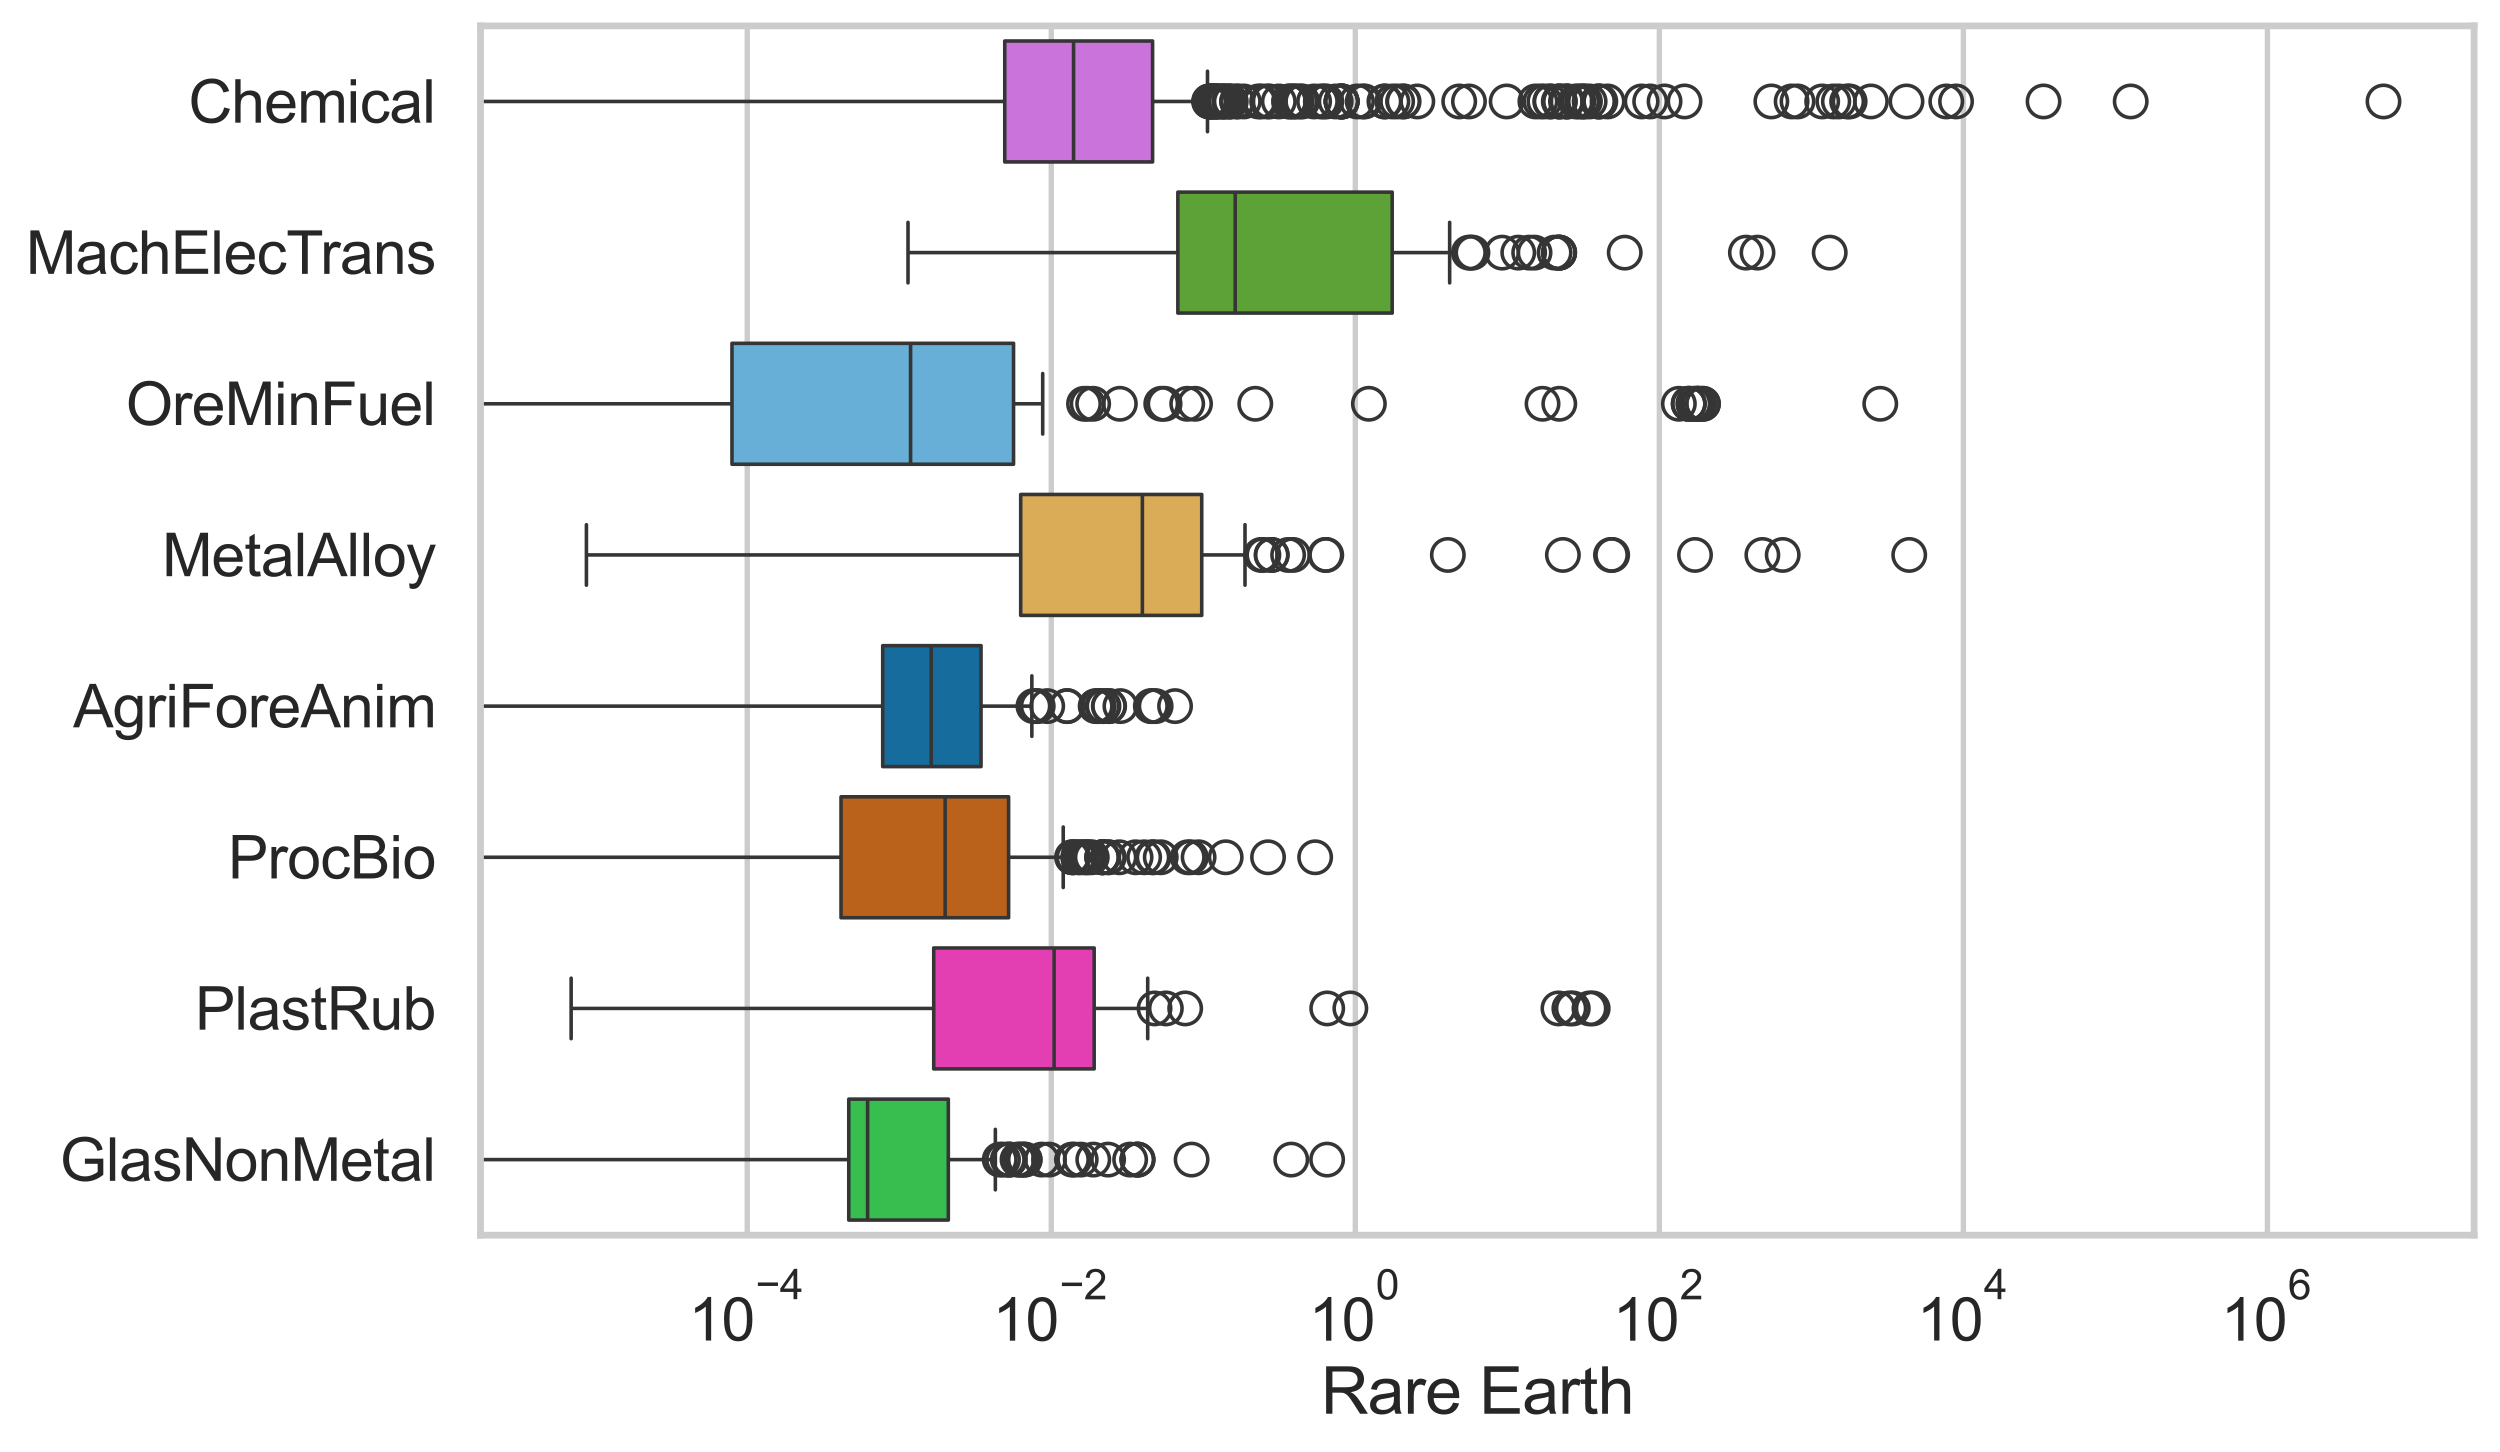 <?xml version="1.0" encoding="utf-8" standalone="no"?>
<!DOCTYPE svg PUBLIC "-//W3C//DTD SVG 1.1//EN"
  "http://www.w3.org/Graphics/SVG/1.1/DTD/svg11.dtd">
<svg xmlns:xlink="http://www.w3.org/1999/xlink" width="695.577pt" height="404.121pt" viewBox="0 0 695.577 404.121" xmlns="http://www.w3.org/2000/svg" version="1.1">
 <defs>
  <style type="text/css">*{stroke-linejoin: round; stroke-linecap: butt}</style>
 </defs>
 <g id="figure_1">
  <g id="patch_1">
   <path d="M 0 404.121 
L 695.577 404.121 
L 695.577 0 
L 0 0 
z
" style="fill: #ffffff"/>
  </g>
  <g id="axes_1">
   <g id="patch_2">
    <path d="M 133.697 343.665 
L 688.377 343.665 
L 688.377 7.2 
L 133.697 7.2 
z
" style="fill: #ffffff"/>
   </g>
   <g id="matplotlib.axis_1">
    <g id="xtick_1">
     <g id="line2d_1">
      <path d="M 207.905 343.665 
L 207.905 7.2 
" clip-path="url(#p998f38ebfb)" style="fill: none; stroke: #cccccc; stroke-width: 1.5; stroke-linecap: round"/>
     </g>
     <g id="text_1">
      <!-- $\mathdefault{10^{-4}}$ -->
      <g style="fill: #262626" transform="translate(191.57 373.015) scale(0.165 -0.165)">
       <defs>
        <path id="ArialMT-31" d="M 2384 0 
L 1822 0 
L 1822 3584 
Q 1619 3391 1289 3197 
Q 959 3003 697 2906 
L 697 3450 
Q 1169 3672 1522 3987 
Q 1875 4303 2022 4600 
L 2384 4600 
L 2384 0 
z
" transform="scale(0.016)"/>
        <path id="ArialMT-30" d="M 266 2259 
Q 266 3072 433 3567 
Q 600 4063 929 4331 
Q 1259 4600 1759 4600 
Q 2128 4600 2406 4451 
Q 2684 4303 2865 4023 
Q 3047 3744 3150 3342 
Q 3253 2941 3253 2259 
Q 3253 1453 3087 958 
Q 2922 463 2592 192 
Q 2263 -78 1759 -78 
Q 1097 -78 719 397 
Q 266 969 266 2259 
z
M 844 2259 
Q 844 1131 1108 757 
Q 1372 384 1759 384 
Q 2147 384 2411 759 
Q 2675 1134 2675 2259 
Q 2675 3391 2411 3762 
Q 2147 4134 1753 4134 
Q 1366 4134 1134 3806 
Q 844 3388 844 2259 
z
" transform="scale(0.016)"/>
        <path id="ArialMT-2212" d="M 3381 1997 
L 356 1997 
L 356 2522 
L 3381 2522 
L 3381 1997 
z
" transform="scale(0.016)"/>
        <path id="ArialMT-34" d="M 2069 0 
L 2069 1097 
L 81 1097 
L 81 1613 
L 2172 4581 
L 2631 4581 
L 2631 1613 
L 3250 1613 
L 3250 1097 
L 2631 1097 
L 2631 0 
L 2069 0 
z
M 2069 1613 
L 2069 3678 
L 634 1613 
L 2069 1613 
z
" transform="scale(0.016)"/>
       </defs>
       <use xlink:href="#ArialMT-31" transform="translate(0 0.202)"/>
       <use xlink:href="#ArialMT-30" transform="translate(55.615 0.202)"/>
       <use xlink:href="#ArialMT-2212" transform="translate(112.973 69.895) scale(0.7)"/>
       <use xlink:href="#ArialMT-34" transform="translate(153.852 69.895) scale(0.7)"/>
      </g>
     </g>
    </g>
    <g id="xtick_2">
     <g id="line2d_2">
      <path d="M 292.498 343.665 
L 292.498 7.2 
" clip-path="url(#p998f38ebfb)" style="fill: none; stroke: #cccccc; stroke-width: 1.5; stroke-linecap: round"/>
     </g>
     <g id="text_2">
      <!-- $\mathdefault{10^{-2}}$ -->
      <g style="fill: #262626" transform="translate(276.163 373.18) scale(0.165 -0.165)">
       <defs>
        <path id="ArialMT-32" d="M 3222 541 
L 3222 0 
L 194 0 
Q 188 203 259 391 
Q 375 700 629 1000 
Q 884 1300 1366 1694 
Q 2113 2306 2375 2664 
Q 2638 3022 2638 3341 
Q 2638 3675 2398 3904 
Q 2159 4134 1775 4134 
Q 1369 4134 1125 3890 
Q 881 3647 878 3216 
L 300 3275 
Q 359 3922 746 4261 
Q 1134 4600 1788 4600 
Q 2447 4600 2831 4234 
Q 3216 3869 3216 3328 
Q 3216 3053 3103 2787 
Q 2991 2522 2730 2228 
Q 2469 1934 1863 1422 
Q 1356 997 1212 845 
Q 1069 694 975 541 
L 3222 541 
z
" transform="scale(0.016)"/>
       </defs>
       <use xlink:href="#ArialMT-31" transform="translate(0 0.994)"/>
       <use xlink:href="#ArialMT-30" transform="translate(55.615 0.994)"/>
       <use xlink:href="#ArialMT-2212" transform="translate(112.973 70.688) scale(0.7)"/>
       <use xlink:href="#ArialMT-32" transform="translate(153.852 70.688) scale(0.7)"/>
      </g>
     </g>
    </g>
    <g id="xtick_3">
     <g id="line2d_3">
      <path d="M 377.091 343.665 
L 377.091 7.2 
" clip-path="url(#p998f38ebfb)" style="fill: none; stroke: #cccccc; stroke-width: 1.5; stroke-linecap: round"/>
     </g>
     <g id="text_3">
      <!-- $\mathdefault{10^{0}}$ -->
      <g style="fill: #262626" transform="translate(364.138 373.18) scale(0.165 -0.165)">
       <use xlink:href="#ArialMT-31" transform="translate(0 0.994)"/>
       <use xlink:href="#ArialMT-30" transform="translate(55.615 0.994)"/>
       <use xlink:href="#ArialMT-30" transform="translate(112.973 70.688) scale(0.7)"/>
      </g>
     </g>
    </g>
    <g id="xtick_4">
     <g id="line2d_4">
      <path d="M 461.684 343.665 
L 461.684 7.2 
" clip-path="url(#p998f38ebfb)" style="fill: none; stroke: #cccccc; stroke-width: 1.5; stroke-linecap: round"/>
     </g>
     <g id="text_4">
      <!-- $\mathdefault{10^{2}}$ -->
      <g style="fill: #262626" transform="translate(448.731 373.18) scale(0.165 -0.165)">
       <use xlink:href="#ArialMT-31" transform="translate(0 0.994)"/>
       <use xlink:href="#ArialMT-30" transform="translate(55.615 0.994)"/>
       <use xlink:href="#ArialMT-32" transform="translate(112.973 70.688) scale(0.7)"/>
      </g>
     </g>
    </g>
    <g id="xtick_5">
     <g id="line2d_5">
      <path d="M 546.277 343.665 
L 546.277 7.2 
" clip-path="url(#p998f38ebfb)" style="fill: none; stroke: #cccccc; stroke-width: 1.5; stroke-linecap: round"/>
     </g>
     <g id="text_5">
      <!-- $\mathdefault{10^{4}}$ -->
      <g style="fill: #262626" transform="translate(533.324 373.015) scale(0.165 -0.165)">
       <use xlink:href="#ArialMT-31" transform="translate(0 0.202)"/>
       <use xlink:href="#ArialMT-30" transform="translate(55.615 0.202)"/>
       <use xlink:href="#ArialMT-34" transform="translate(112.973 69.895) scale(0.7)"/>
      </g>
     </g>
    </g>
    <g id="xtick_6">
     <g id="line2d_6">
      <path d="M 630.87 343.665 
L 630.87 7.2 
" clip-path="url(#p998f38ebfb)" style="fill: none; stroke: #cccccc; stroke-width: 1.5; stroke-linecap: round"/>
     </g>
     <g id="text_6">
      <!-- $\mathdefault{10^{6}}$ -->
      <g style="fill: #262626" transform="translate(617.917 373.18) scale(0.165 -0.165)">
       <defs>
        <path id="ArialMT-36" d="M 3184 3459 
L 2625 3416 
Q 2550 3747 2413 3897 
Q 2184 4138 1850 4138 
Q 1581 4138 1378 3988 
Q 1113 3794 959 3422 
Q 806 3050 800 2363 
Q 1003 2672 1297 2822 
Q 1591 2972 1913 2972 
Q 2475 2972 2870 2558 
Q 3266 2144 3266 1488 
Q 3266 1056 3080 686 
Q 2894 316 2569 119 
Q 2244 -78 1831 -78 
Q 1128 -78 684 439 
Q 241 956 241 2144 
Q 241 3472 731 4075 
Q 1159 4600 1884 4600 
Q 2425 4600 2770 4297 
Q 3116 3994 3184 3459 
z
M 888 1484 
Q 888 1194 1011 928 
Q 1134 663 1356 523 
Q 1578 384 1822 384 
Q 2178 384 2434 671 
Q 2691 959 2691 1453 
Q 2691 1928 2437 2201 
Q 2184 2475 1800 2475 
Q 1419 2475 1153 2201 
Q 888 1928 888 1484 
z
" transform="scale(0.016)"/>
       </defs>
       <use xlink:href="#ArialMT-31" transform="translate(0 0.994)"/>
       <use xlink:href="#ArialMT-30" transform="translate(55.615 0.994)"/>
       <use xlink:href="#ArialMT-36" transform="translate(112.973 70.688) scale(0.7)"/>
      </g>
     </g>
    </g>
    <g id="text_7">
     <!-- Rare Earth -->
     <g style="fill: #262626" transform="translate(367.521 393.344) scale(0.18 -0.18)">
      <defs>
       <path id="ArialMT-52" d="M 503 0 
L 503 4581 
L 2534 4581 
Q 3147 4581 3465 4457 
Q 3784 4334 3975 4021 
Q 4166 3709 4166 3331 
Q 4166 2844 3850 2509 
Q 3534 2175 2875 2084 
Q 3116 1969 3241 1856 
Q 3506 1613 3744 1247 
L 4541 0 
L 3778 0 
L 3172 953 
Q 2906 1366 2734 1584 
Q 2563 1803 2427 1890 
Q 2291 1978 2150 2013 
Q 2047 2034 1813 2034 
L 1109 2034 
L 1109 0 
L 503 0 
z
M 1109 2559 
L 2413 2559 
Q 2828 2559 3062 2645 
Q 3297 2731 3419 2920 
Q 3541 3109 3541 3331 
Q 3541 3656 3305 3865 
Q 3069 4075 2559 4075 
L 1109 4075 
L 1109 2559 
z
" transform="scale(0.016)"/>
       <path id="ArialMT-61" d="M 2588 409 
Q 2275 144 1986 34 
Q 1697 -75 1366 -75 
Q 819 -75 525 192 
Q 231 459 231 875 
Q 231 1119 342 1320 
Q 453 1522 633 1644 
Q 813 1766 1038 1828 
Q 1203 1872 1538 1913 
Q 2219 1994 2541 2106 
Q 2544 2222 2544 2253 
Q 2544 2597 2384 2738 
Q 2169 2928 1744 2928 
Q 1347 2928 1158 2789 
Q 969 2650 878 2297 
L 328 2372 
Q 403 2725 575 2942 
Q 747 3159 1072 3276 
Q 1397 3394 1825 3394 
Q 2250 3394 2515 3294 
Q 2781 3194 2906 3042 
Q 3031 2891 3081 2659 
Q 3109 2516 3109 2141 
L 3109 1391 
Q 3109 606 3145 398 
Q 3181 191 3288 0 
L 2700 0 
Q 2613 175 2588 409 
z
M 2541 1666 
Q 2234 1541 1622 1453 
Q 1275 1403 1131 1340 
Q 988 1278 909 1158 
Q 831 1038 831 891 
Q 831 666 1001 516 
Q 1172 366 1500 366 
Q 1825 366 2078 508 
Q 2331 650 2450 897 
Q 2541 1088 2541 1459 
L 2541 1666 
z
" transform="scale(0.016)"/>
       <path id="ArialMT-72" d="M 416 0 
L 416 3319 
L 922 3319 
L 922 2816 
Q 1116 3169 1280 3281 
Q 1444 3394 1641 3394 
Q 1925 3394 2219 3213 
L 2025 2691 
Q 1819 2813 1613 2813 
Q 1428 2813 1281 2702 
Q 1134 2591 1072 2394 
Q 978 2094 978 1738 
L 978 0 
L 416 0 
z
" transform="scale(0.016)"/>
       <path id="ArialMT-65" d="M 2694 1069 
L 3275 997 
Q 3138 488 2766 206 
Q 2394 -75 1816 -75 
Q 1088 -75 661 373 
Q 234 822 234 1631 
Q 234 2469 665 2931 
Q 1097 3394 1784 3394 
Q 2450 3394 2872 2941 
Q 3294 2488 3294 1666 
Q 3294 1616 3291 1516 
L 816 1516 
Q 847 969 1125 678 
Q 1403 388 1819 388 
Q 2128 388 2347 550 
Q 2566 713 2694 1069 
z
M 847 1978 
L 2700 1978 
Q 2663 2397 2488 2606 
Q 2219 2931 1791 2931 
Q 1403 2931 1139 2672 
Q 875 2413 847 1978 
z
" transform="scale(0.016)"/>
       <path id="ArialMT-20" transform="scale(0.016)"/>
       <path id="ArialMT-45" d="M 506 0 
L 506 4581 
L 3819 4581 
L 3819 4041 
L 1113 4041 
L 1113 2638 
L 3647 2638 
L 3647 2100 
L 1113 2100 
L 1113 541 
L 3925 541 
L 3925 0 
L 506 0 
z
" transform="scale(0.016)"/>
       <path id="ArialMT-74" d="M 1650 503 
L 1731 6 
Q 1494 -44 1306 -44 
Q 1000 -44 831 53 
Q 663 150 594 308 
Q 525 466 525 972 
L 525 2881 
L 113 2881 
L 113 3319 
L 525 3319 
L 525 4141 
L 1084 4478 
L 1084 3319 
L 1650 3319 
L 1650 2881 
L 1084 2881 
L 1084 941 
Q 1084 700 1114 631 
Q 1144 563 1211 522 
Q 1278 481 1403 481 
Q 1497 481 1650 503 
z
" transform="scale(0.016)"/>
       <path id="ArialMT-68" d="M 422 0 
L 422 4581 
L 984 4581 
L 984 2938 
Q 1378 3394 1978 3394 
Q 2347 3394 2619 3248 
Q 2891 3103 3008 2847 
Q 3125 2591 3125 2103 
L 3125 0 
L 2563 0 
L 2563 2103 
Q 2563 2525 2380 2717 
Q 2197 2909 1863 2909 
Q 1613 2909 1392 2779 
Q 1172 2650 1078 2428 
Q 984 2206 984 1816 
L 984 0 
L 422 0 
z
" transform="scale(0.016)"/>
      </defs>
      <use xlink:href="#ArialMT-52"/>
      <use xlink:href="#ArialMT-61" transform="translate(72.217 0)"/>
      <use xlink:href="#ArialMT-72" transform="translate(127.832 0)"/>
      <use xlink:href="#ArialMT-65" transform="translate(161.133 0)"/>
      <use xlink:href="#ArialMT-20" transform="translate(216.748 0)"/>
      <use xlink:href="#ArialMT-45" transform="translate(244.531 0)"/>
      <use xlink:href="#ArialMT-61" transform="translate(311.23 0)"/>
      <use xlink:href="#ArialMT-72" transform="translate(366.846 0)"/>
      <use xlink:href="#ArialMT-74" transform="translate(400.146 0)"/>
      <use xlink:href="#ArialMT-68" transform="translate(427.93 0)"/>
     </g>
    </g>
   </g>
   <g id="matplotlib.axis_2">
    <g id="ytick_1">
     <g id="text_8">
      <!-- Chemical -->
      <g style="fill: #262626" transform="translate(52.428 34.134) scale(0.165 -0.165)">
       <defs>
        <path id="ArialMT-43" d="M 3763 1606 
L 4369 1453 
Q 4178 706 3683 314 
Q 3188 -78 2472 -78 
Q 1731 -78 1267 223 
Q 803 525 561 1097 
Q 319 1669 319 2325 
Q 319 3041 592 3573 
Q 866 4106 1370 4382 
Q 1875 4659 2481 4659 
Q 3169 4659 3637 4309 
Q 4106 3959 4291 3325 
L 3694 3184 
Q 3534 3684 3231 3912 
Q 2928 4141 2469 4141 
Q 1941 4141 1586 3887 
Q 1231 3634 1087 3207 
Q 944 2781 944 2328 
Q 944 1744 1114 1308 
Q 1284 872 1643 656 
Q 2003 441 2422 441 
Q 2931 441 3284 734 
Q 3638 1028 3763 1606 
z
" transform="scale(0.016)"/>
        <path id="ArialMT-6d" d="M 422 0 
L 422 3319 
L 925 3319 
L 925 2853 
Q 1081 3097 1340 3245 
Q 1600 3394 1931 3394 
Q 2300 3394 2536 3241 
Q 2772 3088 2869 2813 
Q 3263 3394 3894 3394 
Q 4388 3394 4653 3120 
Q 4919 2847 4919 2278 
L 4919 0 
L 4359 0 
L 4359 2091 
Q 4359 2428 4304 2576 
Q 4250 2725 4106 2815 
Q 3963 2906 3769 2906 
Q 3419 2906 3187 2673 
Q 2956 2441 2956 1928 
L 2956 0 
L 2394 0 
L 2394 2156 
Q 2394 2531 2256 2718 
Q 2119 2906 1806 2906 
Q 1569 2906 1367 2781 
Q 1166 2656 1075 2415 
Q 984 2175 984 1722 
L 984 0 
L 422 0 
z
" transform="scale(0.016)"/>
        <path id="ArialMT-69" d="M 425 3934 
L 425 4581 
L 988 4581 
L 988 3934 
L 425 3934 
z
M 425 0 
L 425 3319 
L 988 3319 
L 988 0 
L 425 0 
z
" transform="scale(0.016)"/>
        <path id="ArialMT-63" d="M 2588 1216 
L 3141 1144 
Q 3050 572 2676 248 
Q 2303 -75 1759 -75 
Q 1078 -75 664 370 
Q 250 816 250 1647 
Q 250 2184 428 2587 
Q 606 2991 970 3192 
Q 1334 3394 1763 3394 
Q 2303 3394 2647 3120 
Q 2991 2847 3088 2344 
L 2541 2259 
Q 2463 2594 2264 2762 
Q 2066 2931 1784 2931 
Q 1359 2931 1093 2626 
Q 828 2322 828 1663 
Q 828 994 1084 691 
Q 1341 388 1753 388 
Q 2084 388 2306 591 
Q 2528 794 2588 1216 
z
" transform="scale(0.016)"/>
        <path id="ArialMT-6c" d="M 409 0 
L 409 4581 
L 972 4581 
L 972 0 
L 409 0 
z
" transform="scale(0.016)"/>
       </defs>
       <use xlink:href="#ArialMT-43"/>
       <use xlink:href="#ArialMT-68" transform="translate(72.217 0)"/>
       <use xlink:href="#ArialMT-65" transform="translate(127.832 0)"/>
       <use xlink:href="#ArialMT-6d" transform="translate(183.447 0)"/>
       <use xlink:href="#ArialMT-69" transform="translate(266.748 0)"/>
       <use xlink:href="#ArialMT-63" transform="translate(288.965 0)"/>
       <use xlink:href="#ArialMT-61" transform="translate(338.965 0)"/>
       <use xlink:href="#ArialMT-6c" transform="translate(394.58 0)"/>
      </g>
     </g>
    </g>
    <g id="ytick_2">
     <g id="text_9">
      <!-- MachElecTrans -->
      <g style="fill: #262626" transform="translate(7.2 76.192) scale(0.165 -0.165)">
       <defs>
        <path id="ArialMT-4d" d="M 475 0 
L 475 4581 
L 1388 4581 
L 2472 1338 
Q 2622 884 2691 659 
Q 2769 909 2934 1394 
L 4031 4581 
L 4847 4581 
L 4847 0 
L 4263 0 
L 4263 3834 
L 2931 0 
L 2384 0 
L 1059 3900 
L 1059 0 
L 475 0 
z
" transform="scale(0.016)"/>
        <path id="ArialMT-54" d="M 1659 0 
L 1659 4041 
L 150 4041 
L 150 4581 
L 3781 4581 
L 3781 4041 
L 2266 4041 
L 2266 0 
L 1659 0 
z
" transform="scale(0.016)"/>
        <path id="ArialMT-6e" d="M 422 0 
L 422 3319 
L 928 3319 
L 928 2847 
Q 1294 3394 1984 3394 
Q 2284 3394 2536 3286 
Q 2788 3178 2913 3003 
Q 3038 2828 3088 2588 
Q 3119 2431 3119 2041 
L 3119 0 
L 2556 0 
L 2556 2019 
Q 2556 2363 2490 2533 
Q 2425 2703 2258 2804 
Q 2091 2906 1866 2906 
Q 1506 2906 1245 2678 
Q 984 2450 984 1813 
L 984 0 
L 422 0 
z
" transform="scale(0.016)"/>
        <path id="ArialMT-73" d="M 197 991 
L 753 1078 
Q 800 744 1014 566 
Q 1228 388 1613 388 
Q 2000 388 2187 545 
Q 2375 703 2375 916 
Q 2375 1106 2209 1216 
Q 2094 1291 1634 1406 
Q 1016 1563 777 1677 
Q 538 1791 414 1992 
Q 291 2194 291 2438 
Q 291 2659 392 2848 
Q 494 3038 669 3163 
Q 800 3259 1026 3326 
Q 1253 3394 1513 3394 
Q 1903 3394 2198 3281 
Q 2494 3169 2634 2976 
Q 2775 2784 2828 2463 
L 2278 2388 
Q 2241 2644 2061 2787 
Q 1881 2931 1553 2931 
Q 1166 2931 1000 2803 
Q 834 2675 834 2503 
Q 834 2394 903 2306 
Q 972 2216 1119 2156 
Q 1203 2125 1616 2013 
Q 2213 1853 2448 1751 
Q 2684 1650 2818 1456 
Q 2953 1263 2953 975 
Q 2953 694 2789 445 
Q 2625 197 2315 61 
Q 2006 -75 1616 -75 
Q 969 -75 630 194 
Q 291 463 197 991 
z
" transform="scale(0.016)"/>
       </defs>
       <use xlink:href="#ArialMT-4d"/>
       <use xlink:href="#ArialMT-61" transform="translate(83.301 0)"/>
       <use xlink:href="#ArialMT-63" transform="translate(138.916 0)"/>
       <use xlink:href="#ArialMT-68" transform="translate(188.916 0)"/>
       <use xlink:href="#ArialMT-45" transform="translate(244.531 0)"/>
       <use xlink:href="#ArialMT-6c" transform="translate(311.23 0)"/>
       <use xlink:href="#ArialMT-65" transform="translate(333.447 0)"/>
       <use xlink:href="#ArialMT-63" transform="translate(389.062 0)"/>
       <use xlink:href="#ArialMT-54" transform="translate(439.062 0)"/>
       <use xlink:href="#ArialMT-72" transform="translate(496.396 0)"/>
       <use xlink:href="#ArialMT-61" transform="translate(529.697 0)"/>
       <use xlink:href="#ArialMT-6e" transform="translate(585.312 0)"/>
       <use xlink:href="#ArialMT-73" transform="translate(640.928 0)"/>
      </g>
     </g>
    </g>
    <g id="ytick_3">
     <g id="text_10">
      <!-- OreMinFuel -->
      <g style="fill: #262626" transform="translate(35.013 118.25) scale(0.165 -0.165)">
       <defs>
        <path id="ArialMT-4f" d="M 309 2231 
Q 309 3372 921 4017 
Q 1534 4663 2503 4663 
Q 3138 4663 3647 4359 
Q 4156 4056 4423 3514 
Q 4691 2972 4691 2284 
Q 4691 1588 4409 1038 
Q 4128 488 3612 205 
Q 3097 -78 2500 -78 
Q 1853 -78 1343 234 
Q 834 547 571 1087 
Q 309 1628 309 2231 
z
M 934 2222 
Q 934 1394 1379 917 
Q 1825 441 2497 441 
Q 3181 441 3623 922 
Q 4066 1403 4066 2288 
Q 4066 2847 3877 3264 
Q 3688 3681 3323 3911 
Q 2959 4141 2506 4141 
Q 1863 4141 1398 3698 
Q 934 3256 934 2222 
z
" transform="scale(0.016)"/>
        <path id="ArialMT-46" d="M 525 0 
L 525 4581 
L 3616 4581 
L 3616 4041 
L 1131 4041 
L 1131 2622 
L 3281 2622 
L 3281 2081 
L 1131 2081 
L 1131 0 
L 525 0 
z
" transform="scale(0.016)"/>
        <path id="ArialMT-75" d="M 2597 0 
L 2597 488 
Q 2209 -75 1544 -75 
Q 1250 -75 995 37 
Q 741 150 617 320 
Q 494 491 444 738 
Q 409 903 409 1263 
L 409 3319 
L 972 3319 
L 972 1478 
Q 972 1038 1006 884 
Q 1059 663 1231 536 
Q 1403 409 1656 409 
Q 1909 409 2131 539 
Q 2353 669 2445 892 
Q 2538 1116 2538 1541 
L 2538 3319 
L 3100 3319 
L 3100 0 
L 2597 0 
z
" transform="scale(0.016)"/>
       </defs>
       <use xlink:href="#ArialMT-4f"/>
       <use xlink:href="#ArialMT-72" transform="translate(77.783 0)"/>
       <use xlink:href="#ArialMT-65" transform="translate(111.084 0)"/>
       <use xlink:href="#ArialMT-4d" transform="translate(166.699 0)"/>
       <use xlink:href="#ArialMT-69" transform="translate(250 0)"/>
       <use xlink:href="#ArialMT-6e" transform="translate(272.217 0)"/>
       <use xlink:href="#ArialMT-46" transform="translate(327.832 0)"/>
       <use xlink:href="#ArialMT-75" transform="translate(388.916 0)"/>
       <use xlink:href="#ArialMT-65" transform="translate(444.531 0)"/>
       <use xlink:href="#ArialMT-6c" transform="translate(500.146 0)"/>
      </g>
     </g>
    </g>
    <g id="ytick_4">
     <g id="text_11">
      <!-- MetalAlloy -->
      <g style="fill: #262626" transform="translate(45.088 160.308) scale(0.165 -0.165)">
       <defs>
        <path id="ArialMT-41" d="M -9 0 
L 1750 4581 
L 2403 4581 
L 4278 0 
L 3588 0 
L 3053 1388 
L 1138 1388 
L 634 0 
L -9 0 
z
M 1313 1881 
L 2866 1881 
L 2388 3150 
Q 2169 3728 2063 4100 
Q 1975 3659 1816 3225 
L 1313 1881 
z
" transform="scale(0.016)"/>
        <path id="ArialMT-6f" d="M 213 1659 
Q 213 2581 725 3025 
Q 1153 3394 1769 3394 
Q 2453 3394 2887 2945 
Q 3322 2497 3322 1706 
Q 3322 1066 3130 698 
Q 2938 331 2570 128 
Q 2203 -75 1769 -75 
Q 1072 -75 642 372 
Q 213 819 213 1659 
z
M 791 1659 
Q 791 1022 1069 705 
Q 1347 388 1769 388 
Q 2188 388 2466 706 
Q 2744 1025 2744 1678 
Q 2744 2294 2464 2611 
Q 2184 2928 1769 2928 
Q 1347 2928 1069 2612 
Q 791 2297 791 1659 
z
" transform="scale(0.016)"/>
        <path id="ArialMT-79" d="M 397 -1278 
L 334 -750 
Q 519 -800 656 -800 
Q 844 -800 956 -737 
Q 1069 -675 1141 -563 
Q 1194 -478 1313 -144 
Q 1328 -97 1363 -6 
L 103 3319 
L 709 3319 
L 1400 1397 
Q 1534 1031 1641 628 
Q 1738 1016 1872 1384 
L 2581 3319 
L 3144 3319 
L 1881 -56 
Q 1678 -603 1566 -809 
Q 1416 -1088 1222 -1217 
Q 1028 -1347 759 -1347 
Q 597 -1347 397 -1278 
z
" transform="scale(0.016)"/>
       </defs>
       <use xlink:href="#ArialMT-4d"/>
       <use xlink:href="#ArialMT-65" transform="translate(83.301 0)"/>
       <use xlink:href="#ArialMT-74" transform="translate(138.916 0)"/>
       <use xlink:href="#ArialMT-61" transform="translate(166.699 0)"/>
       <use xlink:href="#ArialMT-6c" transform="translate(222.314 0)"/>
       <use xlink:href="#ArialMT-41" transform="translate(244.531 0)"/>
       <use xlink:href="#ArialMT-6c" transform="translate(311.23 0)"/>
       <use xlink:href="#ArialMT-6c" transform="translate(333.447 0)"/>
       <use xlink:href="#ArialMT-6f" transform="translate(355.664 0)"/>
       <use xlink:href="#ArialMT-79" transform="translate(411.279 0)"/>
      </g>
     </g>
    </g>
    <g id="ytick_5">
     <g id="text_12">
      <!-- AgriForeAnim -->
      <g style="fill: #262626" transform="translate(20.341 202.366) scale(0.165 -0.165)">
       <defs>
        <path id="ArialMT-67" d="M 319 -275 
L 866 -356 
Q 900 -609 1056 -725 
Q 1266 -881 1628 -881 
Q 2019 -881 2231 -725 
Q 2444 -569 2519 -288 
Q 2563 -116 2559 434 
Q 2191 0 1641 0 
Q 956 0 581 494 
Q 206 988 206 1678 
Q 206 2153 378 2554 
Q 550 2956 876 3175 
Q 1203 3394 1644 3394 
Q 2231 3394 2613 2919 
L 2613 3319 
L 3131 3319 
L 3131 450 
Q 3131 -325 2973 -648 
Q 2816 -972 2473 -1159 
Q 2131 -1347 1631 -1347 
Q 1038 -1347 672 -1080 
Q 306 -813 319 -275 
z
M 784 1719 
Q 784 1066 1043 766 
Q 1303 466 1694 466 
Q 2081 466 2343 764 
Q 2606 1063 2606 1700 
Q 2606 2309 2336 2618 
Q 2066 2928 1684 2928 
Q 1309 2928 1046 2623 
Q 784 2319 784 1719 
z
" transform="scale(0.016)"/>
       </defs>
       <use xlink:href="#ArialMT-41"/>
       <use xlink:href="#ArialMT-67" transform="translate(66.699 0)"/>
       <use xlink:href="#ArialMT-72" transform="translate(122.314 0)"/>
       <use xlink:href="#ArialMT-69" transform="translate(155.615 0)"/>
       <use xlink:href="#ArialMT-46" transform="translate(177.832 0)"/>
       <use xlink:href="#ArialMT-6f" transform="translate(238.916 0)"/>
       <use xlink:href="#ArialMT-72" transform="translate(294.531 0)"/>
       <use xlink:href="#ArialMT-65" transform="translate(327.832 0)"/>
       <use xlink:href="#ArialMT-41" transform="translate(383.447 0)"/>
       <use xlink:href="#ArialMT-6e" transform="translate(450.146 0)"/>
       <use xlink:href="#ArialMT-69" transform="translate(505.762 0)"/>
       <use xlink:href="#ArialMT-6d" transform="translate(527.979 0)"/>
      </g>
     </g>
    </g>
    <g id="ytick_6">
     <g id="text_13">
      <!-- ProcBio -->
      <g style="fill: #262626" transform="translate(63.424 244.425) scale(0.165 -0.165)">
       <defs>
        <path id="ArialMT-50" d="M 494 0 
L 494 4581 
L 2222 4581 
Q 2678 4581 2919 4538 
Q 3256 4481 3484 4323 
Q 3713 4166 3852 3881 
Q 3991 3597 3991 3256 
Q 3991 2672 3619 2267 
Q 3247 1863 2275 1863 
L 1100 1863 
L 1100 0 
L 494 0 
z
M 1100 2403 
L 2284 2403 
Q 2872 2403 3119 2622 
Q 3366 2841 3366 3238 
Q 3366 3525 3220 3729 
Q 3075 3934 2838 4000 
Q 2684 4041 2272 4041 
L 1100 4041 
L 1100 2403 
z
" transform="scale(0.016)"/>
        <path id="ArialMT-42" d="M 469 0 
L 469 4581 
L 2188 4581 
Q 2713 4581 3030 4442 
Q 3347 4303 3526 4014 
Q 3706 3725 3706 3409 
Q 3706 3116 3547 2856 
Q 3388 2597 3066 2438 
Q 3481 2316 3704 2022 
Q 3928 1728 3928 1328 
Q 3928 1006 3792 729 
Q 3656 453 3456 303 
Q 3256 153 2954 76 
Q 2653 0 2216 0 
L 469 0 
z
M 1075 2656 
L 2066 2656 
Q 2469 2656 2644 2709 
Q 2875 2778 2992 2937 
Q 3109 3097 3109 3338 
Q 3109 3566 3000 3739 
Q 2891 3913 2687 3977 
Q 2484 4041 1991 4041 
L 1075 4041 
L 1075 2656 
z
M 1075 541 
L 2216 541 
Q 2509 541 2628 563 
Q 2838 600 2978 687 
Q 3119 775 3209 942 
Q 3300 1109 3300 1328 
Q 3300 1584 3169 1773 
Q 3038 1963 2805 2039 
Q 2572 2116 2134 2116 
L 1075 2116 
L 1075 541 
z
" transform="scale(0.016)"/>
       </defs>
       <use xlink:href="#ArialMT-50"/>
       <use xlink:href="#ArialMT-72" transform="translate(66.699 0)"/>
       <use xlink:href="#ArialMT-6f" transform="translate(100 0)"/>
       <use xlink:href="#ArialMT-63" transform="translate(155.615 0)"/>
       <use xlink:href="#ArialMT-42" transform="translate(205.615 0)"/>
       <use xlink:href="#ArialMT-69" transform="translate(272.314 0)"/>
       <use xlink:href="#ArialMT-6f" transform="translate(294.531 0)"/>
      </g>
     </g>
    </g>
    <g id="ytick_7">
     <g id="text_14">
      <!-- PlastRub -->
      <g style="fill: #262626" transform="translate(54.248 286.483) scale(0.165 -0.165)">
       <defs>
        <path id="ArialMT-62" d="M 941 0 
L 419 0 
L 419 4581 
L 981 4581 
L 981 2947 
Q 1338 3394 1891 3394 
Q 2197 3394 2470 3270 
Q 2744 3147 2920 2923 
Q 3097 2700 3197 2384 
Q 3297 2069 3297 1709 
Q 3297 856 2875 390 
Q 2453 -75 1863 -75 
Q 1275 -75 941 416 
L 941 0 
z
M 934 1684 
Q 934 1088 1097 822 
Q 1363 388 1816 388 
Q 2184 388 2453 708 
Q 2722 1028 2722 1663 
Q 2722 2313 2464 2622 
Q 2206 2931 1841 2931 
Q 1472 2931 1203 2611 
Q 934 2291 934 1684 
z
" transform="scale(0.016)"/>
       </defs>
       <use xlink:href="#ArialMT-50"/>
       <use xlink:href="#ArialMT-6c" transform="translate(66.699 0)"/>
       <use xlink:href="#ArialMT-61" transform="translate(88.916 0)"/>
       <use xlink:href="#ArialMT-73" transform="translate(144.531 0)"/>
       <use xlink:href="#ArialMT-74" transform="translate(194.531 0)"/>
       <use xlink:href="#ArialMT-52" transform="translate(222.314 0)"/>
       <use xlink:href="#ArialMT-75" transform="translate(294.531 0)"/>
       <use xlink:href="#ArialMT-62" transform="translate(350.146 0)"/>
      </g>
     </g>
    </g>
    <g id="ytick_8">
     <g id="text_15">
      <!-- GlasNonMetal -->
      <g style="fill: #262626" transform="translate(16.659 328.541) scale(0.165 -0.165)">
       <defs>
        <path id="ArialMT-47" d="M 2638 1797 
L 2638 2334 
L 4578 2338 
L 4578 638 
Q 4131 281 3656 101 
Q 3181 -78 2681 -78 
Q 2006 -78 1454 211 
Q 903 500 622 1047 
Q 341 1594 341 2269 
Q 341 2938 620 3517 
Q 900 4097 1425 4378 
Q 1950 4659 2634 4659 
Q 3131 4659 3532 4498 
Q 3934 4338 4162 4050 
Q 4391 3763 4509 3300 
L 3963 3150 
Q 3859 3500 3706 3700 
Q 3553 3900 3268 4020 
Q 2984 4141 2638 4141 
Q 2222 4141 1919 4014 
Q 1616 3888 1430 3681 
Q 1244 3475 1141 3228 
Q 966 2803 966 2306 
Q 966 1694 1177 1281 
Q 1388 869 1791 669 
Q 2194 469 2647 469 
Q 3041 469 3416 620 
Q 3791 772 3984 944 
L 3984 1797 
L 2638 1797 
z
" transform="scale(0.016)"/>
        <path id="ArialMT-4e" d="M 488 0 
L 488 4581 
L 1109 4581 
L 3516 984 
L 3516 4581 
L 4097 4581 
L 4097 0 
L 3475 0 
L 1069 3600 
L 1069 0 
L 488 0 
z
" transform="scale(0.016)"/>
       </defs>
       <use xlink:href="#ArialMT-47"/>
       <use xlink:href="#ArialMT-6c" transform="translate(77.783 0)"/>
       <use xlink:href="#ArialMT-61" transform="translate(100 0)"/>
       <use xlink:href="#ArialMT-73" transform="translate(155.615 0)"/>
       <use xlink:href="#ArialMT-4e" transform="translate(205.615 0)"/>
       <use xlink:href="#ArialMT-6f" transform="translate(277.832 0)"/>
       <use xlink:href="#ArialMT-6e" transform="translate(333.447 0)"/>
       <use xlink:href="#ArialMT-4d" transform="translate(389.062 0)"/>
       <use xlink:href="#ArialMT-65" transform="translate(472.363 0)"/>
       <use xlink:href="#ArialMT-74" transform="translate(527.979 0)"/>
       <use xlink:href="#ArialMT-61" transform="translate(555.762 0)"/>
       <use xlink:href="#ArialMT-6c" transform="translate(611.377 0)"/>
      </g>
     </g>
    </g>
   </g>
   <g id="patch_3">
    <path d="M 279.555 11.406 
L 279.555 45.052 
L 320.684 45.052 
L 320.684 11.406 
L 279.555 11.406 
z
" clip-path="url(#p998f38ebfb)" style="fill: #ca74db; stroke: #353535; stroke-linejoin: miter"/>
   </g>
   <g id="line2d_7">
    <path d="M 279.555 28.229 
L -1 28.229 
" clip-path="url(#p998f38ebfb)" style="fill: none; stroke: #353535"/>
   </g>
   <g id="line2d_8">
    <path d="M 320.684 28.229 
L 335.962 28.229 
" clip-path="url(#p998f38ebfb)" style="fill: none; stroke: #353535"/>
   </g>
   <g id="line2d_9">
    <path clip-path="url(#p998f38ebfb)" style="fill: none; stroke: #353535; stroke-linecap: round"/>
   </g>
   <g id="line2d_10">
    <path d="M 335.962 19.817 
L 335.962 36.641 
" clip-path="url(#p998f38ebfb)" style="fill: none; stroke: #353535; stroke-linecap: round"/>
   </g>
   <g id="line2d_11">
    <defs>
     <path id="m0f5ed7177c" d="M 0 4.5 
C 1.193 4.5 2.338 4.026 3.182 3.182 
C 4.026 2.338 4.5 1.193 4.5 0 
C 4.5 -1.193 4.026 -2.338 3.182 -3.182 
C 2.338 -4.026 1.193 -4.5 0 -4.5 
C -1.193 -4.5 -2.338 -4.026 -3.182 -3.182 
C -4.026 -2.338 -4.5 -1.193 -4.5 0 
C -4.5 1.193 -4.026 2.338 -3.182 3.182 
C -2.338 4.026 -1.193 4.5 0 4.5 
z
" style="stroke: #353535"/>
    </defs>
    <g clip-path="url(#p998f38ebfb)">
     <use xlink:href="#m0f5ed7177c" x="368.282" y="28.229" style="fill-opacity: 0; stroke: #353535"/>
     <use xlink:href="#m0f5ed7177c" x="530.449" y="28.229" style="fill-opacity: 0; stroke: #353535"/>
     <use xlink:href="#m0f5ed7177c" x="445.261" y="28.229" style="fill-opacity: 0; stroke: #353535"/>
     <use xlink:href="#m0f5ed7177c" x="373.288" y="28.229" style="fill-opacity: 0; stroke: #353535"/>
     <use xlink:href="#m0f5ed7177c" x="358.648" y="28.229" style="fill-opacity: 0; stroke: #353535"/>
     <use xlink:href="#m0f5ed7177c" x="340.218" y="28.229" style="fill-opacity: 0; stroke: #353535"/>
     <use xlink:href="#m0f5ed7177c" x="463.132" y="28.229" style="fill-opacity: 0; stroke: #353535"/>
     <use xlink:href="#m0f5ed7177c" x="520.535" y="28.229" style="fill-opacity: 0; stroke: #353535"/>
     <use xlink:href="#m0f5ed7177c" x="408.709" y="28.229" style="fill-opacity: 0; stroke: #353535"/>
     <use xlink:href="#m0f5ed7177c" x="429.689" y="28.229" style="fill-opacity: 0; stroke: #353535"/>
     <use xlink:href="#m0f5ed7177c" x="379.142" y="28.229" style="fill-opacity: 0; stroke: #353535"/>
     <use xlink:href="#m0f5ed7177c" x="337.222" y="28.229" style="fill-opacity: 0; stroke: #353535"/>
     <use xlink:href="#m0f5ed7177c" x="390.53" y="28.229" style="fill-opacity: 0; stroke: #353535"/>
     <use xlink:href="#m0f5ed7177c" x="373.288" y="28.229" style="fill-opacity: 0; stroke: #353535"/>
     <use xlink:href="#m0f5ed7177c" x="373.288" y="28.229" style="fill-opacity: 0; stroke: #353535"/>
     <use xlink:href="#m0f5ed7177c" x="336.99" y="28.229" style="fill-opacity: 0; stroke: #353535"/>
     <use xlink:href="#m0f5ed7177c" x="385.372" y="28.229" style="fill-opacity: 0; stroke: #353535"/>
     <use xlink:href="#m0f5ed7177c" x="492.838" y="28.229" style="fill-opacity: 0; stroke: #353535"/>
     <use xlink:href="#m0f5ed7177c" x="338.285" y="28.229" style="fill-opacity: 0; stroke: #353535"/>
     <use xlink:href="#m0f5ed7177c" x="442.289" y="28.229" style="fill-opacity: 0; stroke: #353535"/>
     <use xlink:href="#m0f5ed7177c" x="360.035" y="28.229" style="fill-opacity: 0; stroke: #353535"/>
     <use xlink:href="#m0f5ed7177c" x="433.696" y="28.229" style="fill-opacity: 0; stroke: #353535"/>
     <use xlink:href="#m0f5ed7177c" x="371.615" y="28.229" style="fill-opacity: 0; stroke: #353535"/>
     <use xlink:href="#m0f5ed7177c" x="338.868" y="28.229" style="fill-opacity: 0; stroke: #353535"/>
     <use xlink:href="#m0f5ed7177c" x="394.344" y="28.229" style="fill-opacity: 0; stroke: #353535"/>
     <use xlink:href="#m0f5ed7177c" x="379.662" y="28.229" style="fill-opacity: 0; stroke: #353535"/>
     <use xlink:href="#m0f5ed7177c" x="592.827" y="28.229" style="fill-opacity: 0; stroke: #353535"/>
     <use xlink:href="#m0f5ed7177c" x="440.986" y="28.229" style="fill-opacity: 0; stroke: #353535"/>
     <use xlink:href="#m0f5ed7177c" x="360.765" y="28.229" style="fill-opacity: 0; stroke: #353535"/>
     <use xlink:href="#m0f5ed7177c" x="541.517" y="28.229" style="fill-opacity: 0; stroke: #353535"/>
     <use xlink:href="#m0f5ed7177c" x="346.049" y="28.229" style="fill-opacity: 0; stroke: #353535"/>
     <use xlink:href="#m0f5ed7177c" x="367.501" y="28.229" style="fill-opacity: 0; stroke: #353535"/>
     <use xlink:href="#m0f5ed7177c" x="440.179" y="28.229" style="fill-opacity: 0; stroke: #353535"/>
     <use xlink:href="#m0f5ed7177c" x="352.562" y="28.229" style="fill-opacity: 0; stroke: #353535"/>
     <use xlink:href="#m0f5ed7177c" x="373.211" y="28.229" style="fill-opacity: 0; stroke: #353535"/>
     <use xlink:href="#m0f5ed7177c" x="362.33" y="28.229" style="fill-opacity: 0; stroke: #353535"/>
     <use xlink:href="#m0f5ed7177c" x="514.625" y="28.229" style="fill-opacity: 0; stroke: #353535"/>
     <use xlink:href="#m0f5ed7177c" x="434.034" y="28.229" style="fill-opacity: 0; stroke: #353535"/>
     <use xlink:href="#m0f5ed7177c" x="353.233" y="28.229" style="fill-opacity: 0; stroke: #353535"/>
     <use xlink:href="#m0f5ed7177c" x="355.804" y="28.229" style="fill-opacity: 0; stroke: #353535"/>
     <use xlink:href="#m0f5ed7177c" x="359.822" y="28.229" style="fill-opacity: 0; stroke: #353535"/>
     <use xlink:href="#m0f5ed7177c" x="361.764" y="28.229" style="fill-opacity: 0; stroke: #353535"/>
     <use xlink:href="#m0f5ed7177c" x="336.398" y="28.229" style="fill-opacity: 0; stroke: #353535"/>
     <use xlink:href="#m0f5ed7177c" x="419.198" y="28.229" style="fill-opacity: 0; stroke: #353535"/>
     <use xlink:href="#m0f5ed7177c" x="439.15" y="28.229" style="fill-opacity: 0; stroke: #353535"/>
     <use xlink:href="#m0f5ed7177c" x="342.116" y="28.229" style="fill-opacity: 0; stroke: #353535"/>
     <use xlink:href="#m0f5ed7177c" x="344.176" y="28.229" style="fill-opacity: 0; stroke: #353535"/>
     <use xlink:href="#m0f5ed7177c" x="544.232" y="28.229" style="fill-opacity: 0; stroke: #353535"/>
     <use xlink:href="#m0f5ed7177c" x="336.564" y="28.229" style="fill-opacity: 0; stroke: #353535"/>
     <use xlink:href="#m0f5ed7177c" x="431.457" y="28.229" style="fill-opacity: 0; stroke: #353535"/>
     <use xlink:href="#m0f5ed7177c" x="568.583" y="28.229" style="fill-opacity: 0; stroke: #353535"/>
     <use xlink:href="#m0f5ed7177c" x="377.545" y="28.229" style="fill-opacity: 0; stroke: #353535"/>
     <use xlink:href="#m0f5ed7177c" x="500.123" y="28.229" style="fill-opacity: 0; stroke: #353535"/>
     <use xlink:href="#m0f5ed7177c" x="428.6" y="28.229" style="fill-opacity: 0; stroke: #353535"/>
     <use xlink:href="#m0f5ed7177c" x="456.743" y="28.229" style="fill-opacity: 0; stroke: #353535"/>
     <use xlink:href="#m0f5ed7177c" x="336.997" y="28.229" style="fill-opacity: 0; stroke: #353535"/>
     <use xlink:href="#m0f5ed7177c" x="390.373" y="28.229" style="fill-opacity: 0; stroke: #353535"/>
     <use xlink:href="#m0f5ed7177c" x="350.125" y="28.229" style="fill-opacity: 0; stroke: #353535"/>
     <use xlink:href="#m0f5ed7177c" x="342.086" y="28.229" style="fill-opacity: 0; stroke: #353535"/>
     <use xlink:href="#m0f5ed7177c" x="340.331" y="28.229" style="fill-opacity: 0; stroke: #353535"/>
     <use xlink:href="#m0f5ed7177c" x="358.777" y="28.229" style="fill-opacity: 0; stroke: #353535"/>
     <use xlink:href="#m0f5ed7177c" x="436.063" y="28.229" style="fill-opacity: 0; stroke: #353535"/>
     <use xlink:href="#m0f5ed7177c" x="336.646" y="28.229" style="fill-opacity: 0; stroke: #353535"/>
     <use xlink:href="#m0f5ed7177c" x="340.512" y="28.229" style="fill-opacity: 0; stroke: #353535"/>
     <use xlink:href="#m0f5ed7177c" x="459.128" y="28.229" style="fill-opacity: 0; stroke: #353535"/>
     <use xlink:href="#m0f5ed7177c" x="388.726" y="28.229" style="fill-opacity: 0; stroke: #353535"/>
     <use xlink:href="#m0f5ed7177c" x="468.688" y="28.229" style="fill-opacity: 0; stroke: #353535"/>
     <use xlink:href="#m0f5ed7177c" x="350.931" y="28.229" style="fill-opacity: 0; stroke: #353535"/>
     <use xlink:href="#m0f5ed7177c" x="511.628" y="28.229" style="fill-opacity: 0; stroke: #353535"/>
     <use xlink:href="#m0f5ed7177c" x="365.619" y="28.229" style="fill-opacity: 0; stroke: #353535"/>
     <use xlink:href="#m0f5ed7177c" x="436.063" y="28.229" style="fill-opacity: 0; stroke: #353535"/>
     <use xlink:href="#m0f5ed7177c" x="385.186" y="28.229" style="fill-opacity: 0; stroke: #353535"/>
     <use xlink:href="#m0f5ed7177c" x="342.436" y="28.229" style="fill-opacity: 0; stroke: #353535"/>
     <use xlink:href="#m0f5ed7177c" x="444.699" y="28.229" style="fill-opacity: 0; stroke: #353535"/>
     <use xlink:href="#m0f5ed7177c" x="433.877" y="28.229" style="fill-opacity: 0; stroke: #353535"/>
     <use xlink:href="#m0f5ed7177c" x="337.794" y="28.229" style="fill-opacity: 0; stroke: #353535"/>
     <use xlink:href="#m0f5ed7177c" x="341.054" y="28.229" style="fill-opacity: 0; stroke: #353535"/>
     <use xlink:href="#m0f5ed7177c" x="369.03" y="28.229" style="fill-opacity: 0; stroke: #353535"/>
     <use xlink:href="#m0f5ed7177c" x="663.164" y="28.229" style="fill-opacity: 0; stroke: #353535"/>
     <use xlink:href="#m0f5ed7177c" x="444.663" y="28.229" style="fill-opacity: 0; stroke: #353535"/>
     <use xlink:href="#m0f5ed7177c" x="338.345" y="28.229" style="fill-opacity: 0; stroke: #353535"/>
     <use xlink:href="#m0f5ed7177c" x="336.516" y="28.229" style="fill-opacity: 0; stroke: #353535"/>
     <use xlink:href="#m0f5ed7177c" x="338.535" y="28.229" style="fill-opacity: 0; stroke: #353535"/>
     <use xlink:href="#m0f5ed7177c" x="440.443" y="28.229" style="fill-opacity: 0; stroke: #353535"/>
     <use xlink:href="#m0f5ed7177c" x="387.401" y="28.229" style="fill-opacity: 0; stroke: #353535"/>
     <use xlink:href="#m0f5ed7177c" x="498.484" y="28.229" style="fill-opacity: 0; stroke: #353535"/>
     <use xlink:href="#m0f5ed7177c" x="373.288" y="28.229" style="fill-opacity: 0; stroke: #353535"/>
     <use xlink:href="#m0f5ed7177c" x="438.412" y="28.229" style="fill-opacity: 0; stroke: #353535"/>
     <use xlink:href="#m0f5ed7177c" x="510.086" y="28.229" style="fill-opacity: 0; stroke: #353535"/>
     <use xlink:href="#m0f5ed7177c" x="339.415" y="28.229" style="fill-opacity: 0; stroke: #353535"/>
     <use xlink:href="#m0f5ed7177c" x="427.194" y="28.229" style="fill-opacity: 0; stroke: #353535"/>
     <use xlink:href="#m0f5ed7177c" x="337.952" y="28.229" style="fill-opacity: 0; stroke: #353535"/>
     <use xlink:href="#m0f5ed7177c" x="435.701" y="28.229" style="fill-opacity: 0; stroke: #353535"/>
     <use xlink:href="#m0f5ed7177c" x="447.274" y="28.229" style="fill-opacity: 0; stroke: #353535"/>
     <use xlink:href="#m0f5ed7177c" x="431.319" y="28.229" style="fill-opacity: 0; stroke: #353535"/>
     <use xlink:href="#m0f5ed7177c" x="344.243" y="28.229" style="fill-opacity: 0; stroke: #353535"/>
     <use xlink:href="#m0f5ed7177c" x="405.999" y="28.229" style="fill-opacity: 0; stroke: #353535"/>
     <use xlink:href="#m0f5ed7177c" x="506.987" y="28.229" style="fill-opacity: 0; stroke: #353535"/>
     <use xlink:href="#m0f5ed7177c" x="513.933" y="28.229" style="fill-opacity: 0; stroke: #353535"/>
    </g>
   </g>
   <g id="patch_4">
    <path d="M 327.717 53.464 
L 327.717 87.11 
L 387.351 87.11 
L 387.351 53.464 
L 327.717 53.464 
z
" clip-path="url(#p998f38ebfb)" style="fill: #5ca236; stroke: #353535; stroke-linejoin: miter"/>
   </g>
   <g id="line2d_12">
    <path d="M 327.717 70.287 
L 252.637 70.287 
" clip-path="url(#p998f38ebfb)" style="fill: none; stroke: #353535"/>
   </g>
   <g id="line2d_13">
    <path d="M 387.351 70.287 
L 403.338 70.287 
" clip-path="url(#p998f38ebfb)" style="fill: none; stroke: #353535"/>
   </g>
   <g id="line2d_14">
    <path d="M 252.637 61.875 
L 252.637 78.699 
" clip-path="url(#p998f38ebfb)" style="fill: none; stroke: #353535; stroke-linecap: round"/>
   </g>
   <g id="line2d_15">
    <path d="M 403.338 61.875 
L 403.338 78.699 
" clip-path="url(#p998f38ebfb)" style="fill: none; stroke: #353535; stroke-linecap: round"/>
   </g>
   <g id="line2d_16">
    <g clip-path="url(#p998f38ebfb)">
     <use xlink:href="#m0f5ed7177c" x="433.709" y="70.287" style="fill-opacity: 0; stroke: #353535"/>
     <use xlink:href="#m0f5ed7177c" x="433.826" y="70.287" style="fill-opacity: 0; stroke: #353535"/>
     <use xlink:href="#m0f5ed7177c" x="432.539" y="70.287" style="fill-opacity: 0; stroke: #353535"/>
     <use xlink:href="#m0f5ed7177c" x="488.993" y="70.287" style="fill-opacity: 0; stroke: #353535"/>
     <use xlink:href="#m0f5ed7177c" x="425.467" y="70.287" style="fill-opacity: 0; stroke: #353535"/>
     <use xlink:href="#m0f5ed7177c" x="417.949" y="70.287" style="fill-opacity: 0; stroke: #353535"/>
     <use xlink:href="#m0f5ed7177c" x="485.761" y="70.287" style="fill-opacity: 0; stroke: #353535"/>
     <use xlink:href="#m0f5ed7177c" x="426.957" y="70.287" style="fill-opacity: 0; stroke: #353535"/>
     <use xlink:href="#m0f5ed7177c" x="433.786" y="70.287" style="fill-opacity: 0; stroke: #353535"/>
     <use xlink:href="#m0f5ed7177c" x="452.051" y="70.287" style="fill-opacity: 0; stroke: #353535"/>
     <use xlink:href="#m0f5ed7177c" x="509.085" y="70.287" style="fill-opacity: 0; stroke: #353535"/>
     <use xlink:href="#m0f5ed7177c" x="433.786" y="70.287" style="fill-opacity: 0; stroke: #353535"/>
     <use xlink:href="#m0f5ed7177c" x="408.688" y="70.287" style="fill-opacity: 0; stroke: #353535"/>
     <use xlink:href="#m0f5ed7177c" x="422.426" y="70.287" style="fill-opacity: 0; stroke: #353535"/>
     <use xlink:href="#m0f5ed7177c" x="409.68" y="70.287" style="fill-opacity: 0; stroke: #353535"/>
     <use xlink:href="#m0f5ed7177c" x="409.193" y="70.287" style="fill-opacity: 0; stroke: #353535"/>
    </g>
   </g>
   <g id="patch_5">
    <path d="M 203.659 95.522 
L 203.659 129.168 
L 281.998 129.168 
L 281.998 95.522 
L 203.659 95.522 
z
" clip-path="url(#p998f38ebfb)" style="fill: #68afd7; stroke: #353535; stroke-linejoin: miter"/>
   </g>
   <g id="line2d_17">
    <path d="M 203.659 112.345 
L -1 112.345 
" clip-path="url(#p998f38ebfb)" style="fill: none; stroke: #353535"/>
   </g>
   <g id="line2d_18">
    <path d="M 281.998 112.345 
L 290.112 112.345 
" clip-path="url(#p998f38ebfb)" style="fill: none; stroke: #353535"/>
   </g>
   <g id="line2d_19">
    <path clip-path="url(#p998f38ebfb)" style="fill: none; stroke: #353535; stroke-linecap: round"/>
   </g>
   <g id="line2d_20">
    <path d="M 290.112 103.934 
L 290.112 120.757 
" clip-path="url(#p998f38ebfb)" style="fill: none; stroke: #353535; stroke-linecap: round"/>
   </g>
   <g id="line2d_21">
    <g clip-path="url(#p998f38ebfb)">
     <use xlink:href="#m0f5ed7177c" x="471.117" y="112.345" style="fill-opacity: 0; stroke: #353535"/>
     <use xlink:href="#m0f5ed7177c" x="523.149" y="112.345" style="fill-opacity: 0; stroke: #353535"/>
     <use xlink:href="#m0f5ed7177c" x="302.611" y="112.345" style="fill-opacity: 0; stroke: #353535"/>
     <use xlink:href="#m0f5ed7177c" x="469.839" y="112.345" style="fill-opacity: 0; stroke: #353535"/>
     <use xlink:href="#m0f5ed7177c" x="472.28" y="112.345" style="fill-opacity: 0; stroke: #353535"/>
     <use xlink:href="#m0f5ed7177c" x="469.862" y="112.345" style="fill-opacity: 0; stroke: #353535"/>
     <use xlink:href="#m0f5ed7177c" x="332.497" y="112.345" style="fill-opacity: 0; stroke: #353535"/>
     <use xlink:href="#m0f5ed7177c" x="472.28" y="112.345" style="fill-opacity: 0; stroke: #353535"/>
     <use xlink:href="#m0f5ed7177c" x="472.419" y="112.345" style="fill-opacity: 0; stroke: #353535"/>
     <use xlink:href="#m0f5ed7177c" x="429.179" y="112.345" style="fill-opacity: 0; stroke: #353535"/>
     <use xlink:href="#m0f5ed7177c" x="304.152" y="112.345" style="fill-opacity: 0; stroke: #353535"/>
     <use xlink:href="#m0f5ed7177c" x="467.113" y="112.345" style="fill-opacity: 0; stroke: #353535"/>
     <use xlink:href="#m0f5ed7177c" x="433.838" y="112.345" style="fill-opacity: 0; stroke: #353535"/>
     <use xlink:href="#m0f5ed7177c" x="469.902" y="112.345" style="fill-opacity: 0; stroke: #353535"/>
     <use xlink:href="#m0f5ed7177c" x="380.866" y="112.345" style="fill-opacity: 0; stroke: #353535"/>
     <use xlink:href="#m0f5ed7177c" x="324.021" y="112.345" style="fill-opacity: 0; stroke: #353535"/>
     <use xlink:href="#m0f5ed7177c" x="311.584" y="112.345" style="fill-opacity: 0; stroke: #353535"/>
     <use xlink:href="#m0f5ed7177c" x="349.256" y="112.345" style="fill-opacity: 0; stroke: #353535"/>
     <use xlink:href="#m0f5ed7177c" x="471.836" y="112.345" style="fill-opacity: 0; stroke: #353535"/>
     <use xlink:href="#m0f5ed7177c" x="301.607" y="112.345" style="fill-opacity: 0; stroke: #353535"/>
     <use xlink:href="#m0f5ed7177c" x="323.097" y="112.345" style="fill-opacity: 0; stroke: #353535"/>
     <use xlink:href="#m0f5ed7177c" x="472.823" y="112.345" style="fill-opacity: 0; stroke: #353535"/>
     <use xlink:href="#m0f5ed7177c" x="330.318" y="112.345" style="fill-opacity: 0; stroke: #353535"/>
     <use xlink:href="#m0f5ed7177c" x="473.811" y="112.345" style="fill-opacity: 0; stroke: #353535"/>
     <use xlink:href="#m0f5ed7177c" x="473.811" y="112.345" style="fill-opacity: 0; stroke: #353535"/>
    </g>
   </g>
   <g id="patch_6">
    <path d="M 283.991 137.58 
L 283.991 171.226 
L 334.359 171.226 
L 334.359 137.58 
L 283.991 137.58 
z
" clip-path="url(#p998f38ebfb)" style="fill: #daac58; stroke: #353535; stroke-linejoin: miter"/>
   </g>
   <g id="line2d_22">
    <path d="M 283.991 154.403 
L 163.158 154.403 
" clip-path="url(#p998f38ebfb)" style="fill: none; stroke: #353535"/>
   </g>
   <g id="line2d_23">
    <path d="M 334.359 154.403 
L 346.399 154.403 
" clip-path="url(#p998f38ebfb)" style="fill: none; stroke: #353535"/>
   </g>
   <g id="line2d_24">
    <path d="M 163.158 145.992 
L 163.158 162.815 
" clip-path="url(#p998f38ebfb)" style="fill: none; stroke: #353535; stroke-linecap: round"/>
   </g>
   <g id="line2d_25">
    <path d="M 346.399 145.992 
L 346.399 162.815 
" clip-path="url(#p998f38ebfb)" style="fill: none; stroke: #353535; stroke-linecap: round"/>
   </g>
   <g id="line2d_26">
    <g clip-path="url(#p998f38ebfb)">
     <use xlink:href="#m0f5ed7177c" x="353.851" y="154.403" style="fill-opacity: 0; stroke: #353535"/>
     <use xlink:href="#m0f5ed7177c" x="351.515" y="154.403" style="fill-opacity: 0; stroke: #353535"/>
     <use xlink:href="#m0f5ed7177c" x="471.605" y="154.403" style="fill-opacity: 0; stroke: #353535"/>
     <use xlink:href="#m0f5ed7177c" x="496.002" y="154.403" style="fill-opacity: 0; stroke: #353535"/>
     <use xlink:href="#m0f5ed7177c" x="434.842" y="154.403" style="fill-opacity: 0; stroke: #353535"/>
     <use xlink:href="#m0f5ed7177c" x="358.395" y="154.403" style="fill-opacity: 0; stroke: #353535"/>
     <use xlink:href="#m0f5ed7177c" x="350.862" y="154.403" style="fill-opacity: 0; stroke: #353535"/>
     <use xlink:href="#m0f5ed7177c" x="448.559" y="154.403" style="fill-opacity: 0; stroke: #353535"/>
     <use xlink:href="#m0f5ed7177c" x="402.835" y="154.403" style="fill-opacity: 0; stroke: #353535"/>
     <use xlink:href="#m0f5ed7177c" x="531.205" y="154.403" style="fill-opacity: 0; stroke: #353535"/>
     <use xlink:href="#m0f5ed7177c" x="369.01" y="154.403" style="fill-opacity: 0; stroke: #353535"/>
     <use xlink:href="#m0f5ed7177c" x="448.217" y="154.403" style="fill-opacity: 0; stroke: #353535"/>
     <use xlink:href="#m0f5ed7177c" x="368.787" y="154.403" style="fill-opacity: 0; stroke: #353535"/>
     <use xlink:href="#m0f5ed7177c" x="353.786" y="154.403" style="fill-opacity: 0; stroke: #353535"/>
     <use xlink:href="#m0f5ed7177c" x="359.783" y="154.403" style="fill-opacity: 0; stroke: #353535"/>
     <use xlink:href="#m0f5ed7177c" x="490.342" y="154.403" style="fill-opacity: 0; stroke: #353535"/>
    </g>
   </g>
   <g id="patch_7">
    <path d="M 245.6 179.638 
L 245.6 213.285 
L 272.952 213.285 
L 272.952 179.638 
L 245.6 179.638 
z
" clip-path="url(#p998f38ebfb)" style="fill: #166c9c; stroke: #353535; stroke-linejoin: miter"/>
   </g>
   <g id="line2d_27">
    <path d="M 245.6 196.461 
L -1 196.461 
" clip-path="url(#p998f38ebfb)" style="fill: none; stroke: #353535"/>
   </g>
   <g id="line2d_28">
    <path d="M 272.952 196.461 
L 287.092 196.461 
" clip-path="url(#p998f38ebfb)" style="fill: none; stroke: #353535"/>
   </g>
   <g id="line2d_29">
    <path clip-path="url(#p998f38ebfb)" style="fill: none; stroke: #353535; stroke-linecap: round"/>
   </g>
   <g id="line2d_30">
    <path d="M 287.092 188.05 
L 287.092 204.873 
" clip-path="url(#p998f38ebfb)" style="fill: none; stroke: #353535; stroke-linecap: round"/>
   </g>
   <g id="line2d_31">
    <g clip-path="url(#p998f38ebfb)">
     <use xlink:href="#m0f5ed7177c" x="305.39" y="196.461" style="fill-opacity: 0; stroke: #353535"/>
     <use xlink:href="#m0f5ed7177c" x="291.368" y="196.461" style="fill-opacity: 0; stroke: #353535"/>
     <use xlink:href="#m0f5ed7177c" x="308.601" y="196.461" style="fill-opacity: 0; stroke: #353535"/>
     <use xlink:href="#m0f5ed7177c" x="307.028" y="196.461" style="fill-opacity: 0; stroke: #353535"/>
     <use xlink:href="#m0f5ed7177c" x="320.696" y="196.461" style="fill-opacity: 0; stroke: #353535"/>
     <use xlink:href="#m0f5ed7177c" x="304.84" y="196.461" style="fill-opacity: 0; stroke: #353535"/>
     <use xlink:href="#m0f5ed7177c" x="321.531" y="196.461" style="fill-opacity: 0; stroke: #353535"/>
     <use xlink:href="#m0f5ed7177c" x="296.842" y="196.461" style="fill-opacity: 0; stroke: #353535"/>
     <use xlink:href="#m0f5ed7177c" x="288.726" y="196.461" style="fill-opacity: 0; stroke: #353535"/>
     <use xlink:href="#m0f5ed7177c" x="308.491" y="196.461" style="fill-opacity: 0; stroke: #353535"/>
     <use xlink:href="#m0f5ed7177c" x="305.709" y="196.461" style="fill-opacity: 0; stroke: #353535"/>
     <use xlink:href="#m0f5ed7177c" x="326.936" y="196.461" style="fill-opacity: 0; stroke: #353535"/>
     <use xlink:href="#m0f5ed7177c" x="287.535" y="196.461" style="fill-opacity: 0; stroke: #353535"/>
     <use xlink:href="#m0f5ed7177c" x="306.738" y="196.461" style="fill-opacity: 0; stroke: #353535"/>
     <use xlink:href="#m0f5ed7177c" x="311.73" y="196.461" style="fill-opacity: 0; stroke: #353535"/>
     <use xlink:href="#m0f5ed7177c" x="320.202" y="196.461" style="fill-opacity: 0; stroke: #353535"/>
     <use xlink:href="#m0f5ed7177c" x="288.15" y="196.461" style="fill-opacity: 0; stroke: #353535"/>
     <use xlink:href="#m0f5ed7177c" x="296.933" y="196.461" style="fill-opacity: 0; stroke: #353535"/>
    </g>
   </g>
   <g id="patch_8">
    <path d="M 234.002 221.696 
L 234.002 255.343 
L 280.622 255.343 
L 280.622 221.696 
L 234.002 221.696 
z
" clip-path="url(#p998f38ebfb)" style="fill: #ba611b; stroke: #353535; stroke-linejoin: miter"/>
   </g>
   <g id="line2d_32">
    <path d="M 234.002 238.519 
L -1 238.519 
" clip-path="url(#p998f38ebfb)" style="fill: none; stroke: #353535"/>
   </g>
   <g id="line2d_33">
    <path d="M 280.622 238.519 
L 295.822 238.519 
" clip-path="url(#p998f38ebfb)" style="fill: none; stroke: #353535"/>
   </g>
   <g id="line2d_34">
    <path clip-path="url(#p998f38ebfb)" style="fill: none; stroke: #353535; stroke-linecap: round"/>
   </g>
   <g id="line2d_35">
    <path d="M 295.822 230.108 
L 295.822 246.931 
" clip-path="url(#p998f38ebfb)" style="fill: none; stroke: #353535; stroke-linecap: round"/>
   </g>
   <g id="line2d_36">
    <g clip-path="url(#p998f38ebfb)">
     <use xlink:href="#m0f5ed7177c" x="315.952" y="238.519" style="fill-opacity: 0; stroke: #353535"/>
     <use xlink:href="#m0f5ed7177c" x="365.917" y="238.519" style="fill-opacity: 0; stroke: #353535"/>
     <use xlink:href="#m0f5ed7177c" x="330.468" y="238.519" style="fill-opacity: 0; stroke: #353535"/>
     <use xlink:href="#m0f5ed7177c" x="302.109" y="238.519" style="fill-opacity: 0; stroke: #353535"/>
     <use xlink:href="#m0f5ed7177c" x="302.943" y="238.519" style="fill-opacity: 0; stroke: #353535"/>
     <use xlink:href="#m0f5ed7177c" x="308.491" y="238.519" style="fill-opacity: 0; stroke: #353535"/>
     <use xlink:href="#m0f5ed7177c" x="318.337" y="238.519" style="fill-opacity: 0; stroke: #353535"/>
     <use xlink:href="#m0f5ed7177c" x="320.625" y="238.519" style="fill-opacity: 0; stroke: #353535"/>
     <use xlink:href="#m0f5ed7177c" x="306.738" y="238.519" style="fill-opacity: 0; stroke: #353535"/>
     <use xlink:href="#m0f5ed7177c" x="302.298" y="238.519" style="fill-opacity: 0; stroke: #353535"/>
     <use xlink:href="#m0f5ed7177c" x="298.501" y="238.519" style="fill-opacity: 0; stroke: #353535"/>
     <use xlink:href="#m0f5ed7177c" x="306.691" y="238.519" style="fill-opacity: 0; stroke: #353535"/>
     <use xlink:href="#m0f5ed7177c" x="298.676" y="238.519" style="fill-opacity: 0; stroke: #353535"/>
     <use xlink:href="#m0f5ed7177c" x="298.266" y="238.519" style="fill-opacity: 0; stroke: #353535"/>
     <use xlink:href="#m0f5ed7177c" x="306.642" y="238.519" style="fill-opacity: 0; stroke: #353535"/>
     <use xlink:href="#m0f5ed7177c" x="301.256" y="238.519" style="fill-opacity: 0; stroke: #353535"/>
     <use xlink:href="#m0f5ed7177c" x="299.98" y="238.519" style="fill-opacity: 0; stroke: #353535"/>
     <use xlink:href="#m0f5ed7177c" x="333.489" y="238.519" style="fill-opacity: 0; stroke: #353535"/>
     <use xlink:href="#m0f5ed7177c" x="320.971" y="238.519" style="fill-opacity: 0; stroke: #353535"/>
     <use xlink:href="#m0f5ed7177c" x="308.242" y="238.519" style="fill-opacity: 0; stroke: #353535"/>
     <use xlink:href="#m0f5ed7177c" x="322.95" y="238.519" style="fill-opacity: 0; stroke: #353535"/>
     <use xlink:href="#m0f5ed7177c" x="311.451" y="238.519" style="fill-opacity: 0; stroke: #353535"/>
     <use xlink:href="#m0f5ed7177c" x="352.805" y="238.519" style="fill-opacity: 0; stroke: #353535"/>
     <use xlink:href="#m0f5ed7177c" x="300.397" y="238.519" style="fill-opacity: 0; stroke: #353535"/>
     <use xlink:href="#m0f5ed7177c" x="306.803" y="238.519" style="fill-opacity: 0; stroke: #353535"/>
     <use xlink:href="#m0f5ed7177c" x="303.765" y="238.519" style="fill-opacity: 0; stroke: #353535"/>
     <use xlink:href="#m0f5ed7177c" x="331.324" y="238.519" style="fill-opacity: 0; stroke: #353535"/>
     <use xlink:href="#m0f5ed7177c" x="341.028" y="238.519" style="fill-opacity: 0; stroke: #353535"/>
    </g>
   </g>
   <g id="patch_9">
    <path d="M 259.792 263.754 
L 259.792 297.401 
L 304.432 297.401 
L 304.432 263.754 
L 259.792 263.754 
z
" clip-path="url(#p998f38ebfb)" style="fill: #e33eb2; stroke: #353535; stroke-linejoin: miter"/>
   </g>
   <g id="line2d_37">
    <path d="M 259.792 280.577 
L 158.91 280.577 
" clip-path="url(#p998f38ebfb)" style="fill: none; stroke: #353535"/>
   </g>
   <g id="line2d_38">
    <path d="M 304.432 280.577 
L 319.326 280.577 
" clip-path="url(#p998f38ebfb)" style="fill: none; stroke: #353535"/>
   </g>
   <g id="line2d_39">
    <path d="M 158.91 272.166 
L 158.91 288.989 
" clip-path="url(#p998f38ebfb)" style="fill: none; stroke: #353535; stroke-linecap: round"/>
   </g>
   <g id="line2d_40">
    <path d="M 319.326 272.166 
L 319.326 288.989 
" clip-path="url(#p998f38ebfb)" style="fill: none; stroke: #353535; stroke-linecap: round"/>
   </g>
   <g id="line2d_41">
    <g clip-path="url(#p998f38ebfb)">
     <use xlink:href="#m0f5ed7177c" x="433.602" y="280.577" style="fill-opacity: 0; stroke: #353535"/>
     <use xlink:href="#m0f5ed7177c" x="321.234" y="280.577" style="fill-opacity: 0; stroke: #353535"/>
     <use xlink:href="#m0f5ed7177c" x="442.237" y="280.577" style="fill-opacity: 0; stroke: #353535"/>
     <use xlink:href="#m0f5ed7177c" x="369.27" y="280.577" style="fill-opacity: 0; stroke: #353535"/>
     <use xlink:href="#m0f5ed7177c" x="329.756" y="280.577" style="fill-opacity: 0; stroke: #353535"/>
     <use xlink:href="#m0f5ed7177c" x="324.378" y="280.577" style="fill-opacity: 0; stroke: #353535"/>
     <use xlink:href="#m0f5ed7177c" x="443.134" y="280.577" style="fill-opacity: 0; stroke: #353535"/>
     <use xlink:href="#m0f5ed7177c" x="436.648" y="280.577" style="fill-opacity: 0; stroke: #353535"/>
     <use xlink:href="#m0f5ed7177c" x="437.593" y="280.577" style="fill-opacity: 0; stroke: #353535"/>
     <use xlink:href="#m0f5ed7177c" x="375.708" y="280.577" style="fill-opacity: 0; stroke: #353535"/>
    </g>
   </g>
   <g id="patch_10">
    <path d="M 236.155 305.812 
L 236.155 339.459 
L 263.852 339.459 
L 263.852 305.812 
L 236.155 305.812 
z
" clip-path="url(#p998f38ebfb)" style="fill: #38be4e; stroke: #353535; stroke-linejoin: miter"/>
   </g>
   <g id="line2d_42">
    <path d="M 236.155 322.635 
L -1 322.635 
" clip-path="url(#p998f38ebfb)" style="fill: none; stroke: #353535"/>
   </g>
   <g id="line2d_43">
    <path d="M 263.852 322.635 
L 276.936 322.635 
" clip-path="url(#p998f38ebfb)" style="fill: none; stroke: #353535"/>
   </g>
   <g id="line2d_44">
    <path clip-path="url(#p998f38ebfb)" style="fill: none; stroke: #353535; stroke-linecap: round"/>
   </g>
   <g id="line2d_45">
    <path d="M 276.936 314.224 
L 276.936 331.047 
" clip-path="url(#p998f38ebfb)" style="fill: none; stroke: #353535; stroke-linecap: round"/>
   </g>
   <g id="line2d_46">
    <g clip-path="url(#p998f38ebfb)">
     <use xlink:href="#m0f5ed7177c" x="316.544" y="322.635" style="fill-opacity: 0; stroke: #353535"/>
     <use xlink:href="#m0f5ed7177c" x="331.537" y="322.635" style="fill-opacity: 0; stroke: #353535"/>
     <use xlink:href="#m0f5ed7177c" x="298.905" y="322.635" style="fill-opacity: 0; stroke: #353535"/>
     <use xlink:href="#m0f5ed7177c" x="284.289" y="322.635" style="fill-opacity: 0; stroke: #353535"/>
     <use xlink:href="#m0f5ed7177c" x="283.106" y="322.635" style="fill-opacity: 0; stroke: #353535"/>
     <use xlink:href="#m0f5ed7177c" x="316.432" y="322.635" style="fill-opacity: 0; stroke: #353535"/>
     <use xlink:href="#m0f5ed7177c" x="280.947" y="322.635" style="fill-opacity: 0; stroke: #353535"/>
     <use xlink:href="#m0f5ed7177c" x="285.116" y="322.635" style="fill-opacity: 0; stroke: #353535"/>
     <use xlink:href="#m0f5ed7177c" x="314.442" y="322.635" style="fill-opacity: 0; stroke: #353535"/>
     <use xlink:href="#m0f5ed7177c" x="298.242" y="322.635" style="fill-opacity: 0; stroke: #353535"/>
     <use xlink:href="#m0f5ed7177c" x="300.687" y="322.635" style="fill-opacity: 0; stroke: #353535"/>
     <use xlink:href="#m0f5ed7177c" x="291.866" y="322.635" style="fill-opacity: 0; stroke: #353535"/>
     <use xlink:href="#m0f5ed7177c" x="283.656" y="322.635" style="fill-opacity: 0; stroke: #353535"/>
     <use xlink:href="#m0f5ed7177c" x="279.065" y="322.635" style="fill-opacity: 0; stroke: #353535"/>
     <use xlink:href="#m0f5ed7177c" x="316.469" y="322.635" style="fill-opacity: 0; stroke: #353535"/>
     <use xlink:href="#m0f5ed7177c" x="280.842" y="322.635" style="fill-opacity: 0; stroke: #353535"/>
     <use xlink:href="#m0f5ed7177c" x="304.181" y="322.635" style="fill-opacity: 0; stroke: #353535"/>
     <use xlink:href="#m0f5ed7177c" x="359.271" y="322.635" style="fill-opacity: 0; stroke: #353535"/>
     <use xlink:href="#m0f5ed7177c" x="369.247" y="322.635" style="fill-opacity: 0; stroke: #353535"/>
     <use xlink:href="#m0f5ed7177c" x="289.834" y="322.635" style="fill-opacity: 0; stroke: #353535"/>
     <use xlink:href="#m0f5ed7177c" x="308.306" y="322.635" style="fill-opacity: 0; stroke: #353535"/>
     <use xlink:href="#m0f5ed7177c" x="278.163" y="322.635" style="fill-opacity: 0; stroke: #353535"/>
     <use xlink:href="#m0f5ed7177c" x="285.061" y="322.635" style="fill-opacity: 0; stroke: #353535"/>
     <use xlink:href="#m0f5ed7177c" x="280.391" y="322.635" style="fill-opacity: 0; stroke: #353535"/>
    </g>
   </g>
   <g id="line2d_47">
    <path d="M 298.698 11.406 
L 298.698 45.052 
" clip-path="url(#p998f38ebfb)" style="fill: none; stroke: #353535"/>
   </g>
   <g id="line2d_48">
    <path d="M 343.673 53.464 
L 343.673 87.11 
" clip-path="url(#p998f38ebfb)" style="fill: none; stroke: #353535"/>
   </g>
   <g id="line2d_49">
    <path d="M 253.348 95.522 
L 253.348 129.168 
" clip-path="url(#p998f38ebfb)" style="fill: none; stroke: #353535"/>
   </g>
   <g id="line2d_50">
    <path d="M 317.844 137.58 
L 317.844 171.226 
" clip-path="url(#p998f38ebfb)" style="fill: none; stroke: #353535"/>
   </g>
   <g id="line2d_51">
    <path d="M 259.095 179.638 
L 259.095 213.285 
" clip-path="url(#p998f38ebfb)" style="fill: none; stroke: #353535"/>
   </g>
   <g id="line2d_52">
    <path d="M 262.969 221.696 
L 262.969 255.343 
" clip-path="url(#p998f38ebfb)" style="fill: none; stroke: #353535"/>
   </g>
   <g id="line2d_53">
    <path d="M 293.29 263.754 
L 293.29 297.401 
" clip-path="url(#p998f38ebfb)" style="fill: none; stroke: #353535"/>
   </g>
   <g id="line2d_54">
    <path d="M 241.392 305.812 
L 241.392 339.459 
" clip-path="url(#p998f38ebfb)" style="fill: none; stroke: #353535"/>
   </g>
   <g id="patch_11">
    <path d="M 133.697 343.665 
L 133.697 7.2 
" style="fill: none; stroke: #cccccc; stroke-width: 1.875; stroke-linejoin: miter; stroke-linecap: square"/>
   </g>
   <g id="patch_12">
    <path d="M 688.377 343.665 
L 688.377 7.2 
" style="fill: none; stroke: #cccccc; stroke-width: 1.875; stroke-linejoin: miter; stroke-linecap: square"/>
   </g>
   <g id="patch_13">
    <path d="M 133.697 343.665 
L 688.377 343.665 
" style="fill: none; stroke: #cccccc; stroke-width: 1.875; stroke-linejoin: miter; stroke-linecap: square"/>
   </g>
   <g id="patch_14">
    <path d="M 133.697 7.2 
L 688.377 7.2 
" style="fill: none; stroke: #cccccc; stroke-width: 1.875; stroke-linejoin: miter; stroke-linecap: square"/>
   </g>
  </g>
 </g>
 <defs>
  <clipPath id="p998f38ebfb">
   <rect x="133.697" y="7.2" width="554.68" height="336.465"/>
  </clipPath>
 </defs>
</svg>
